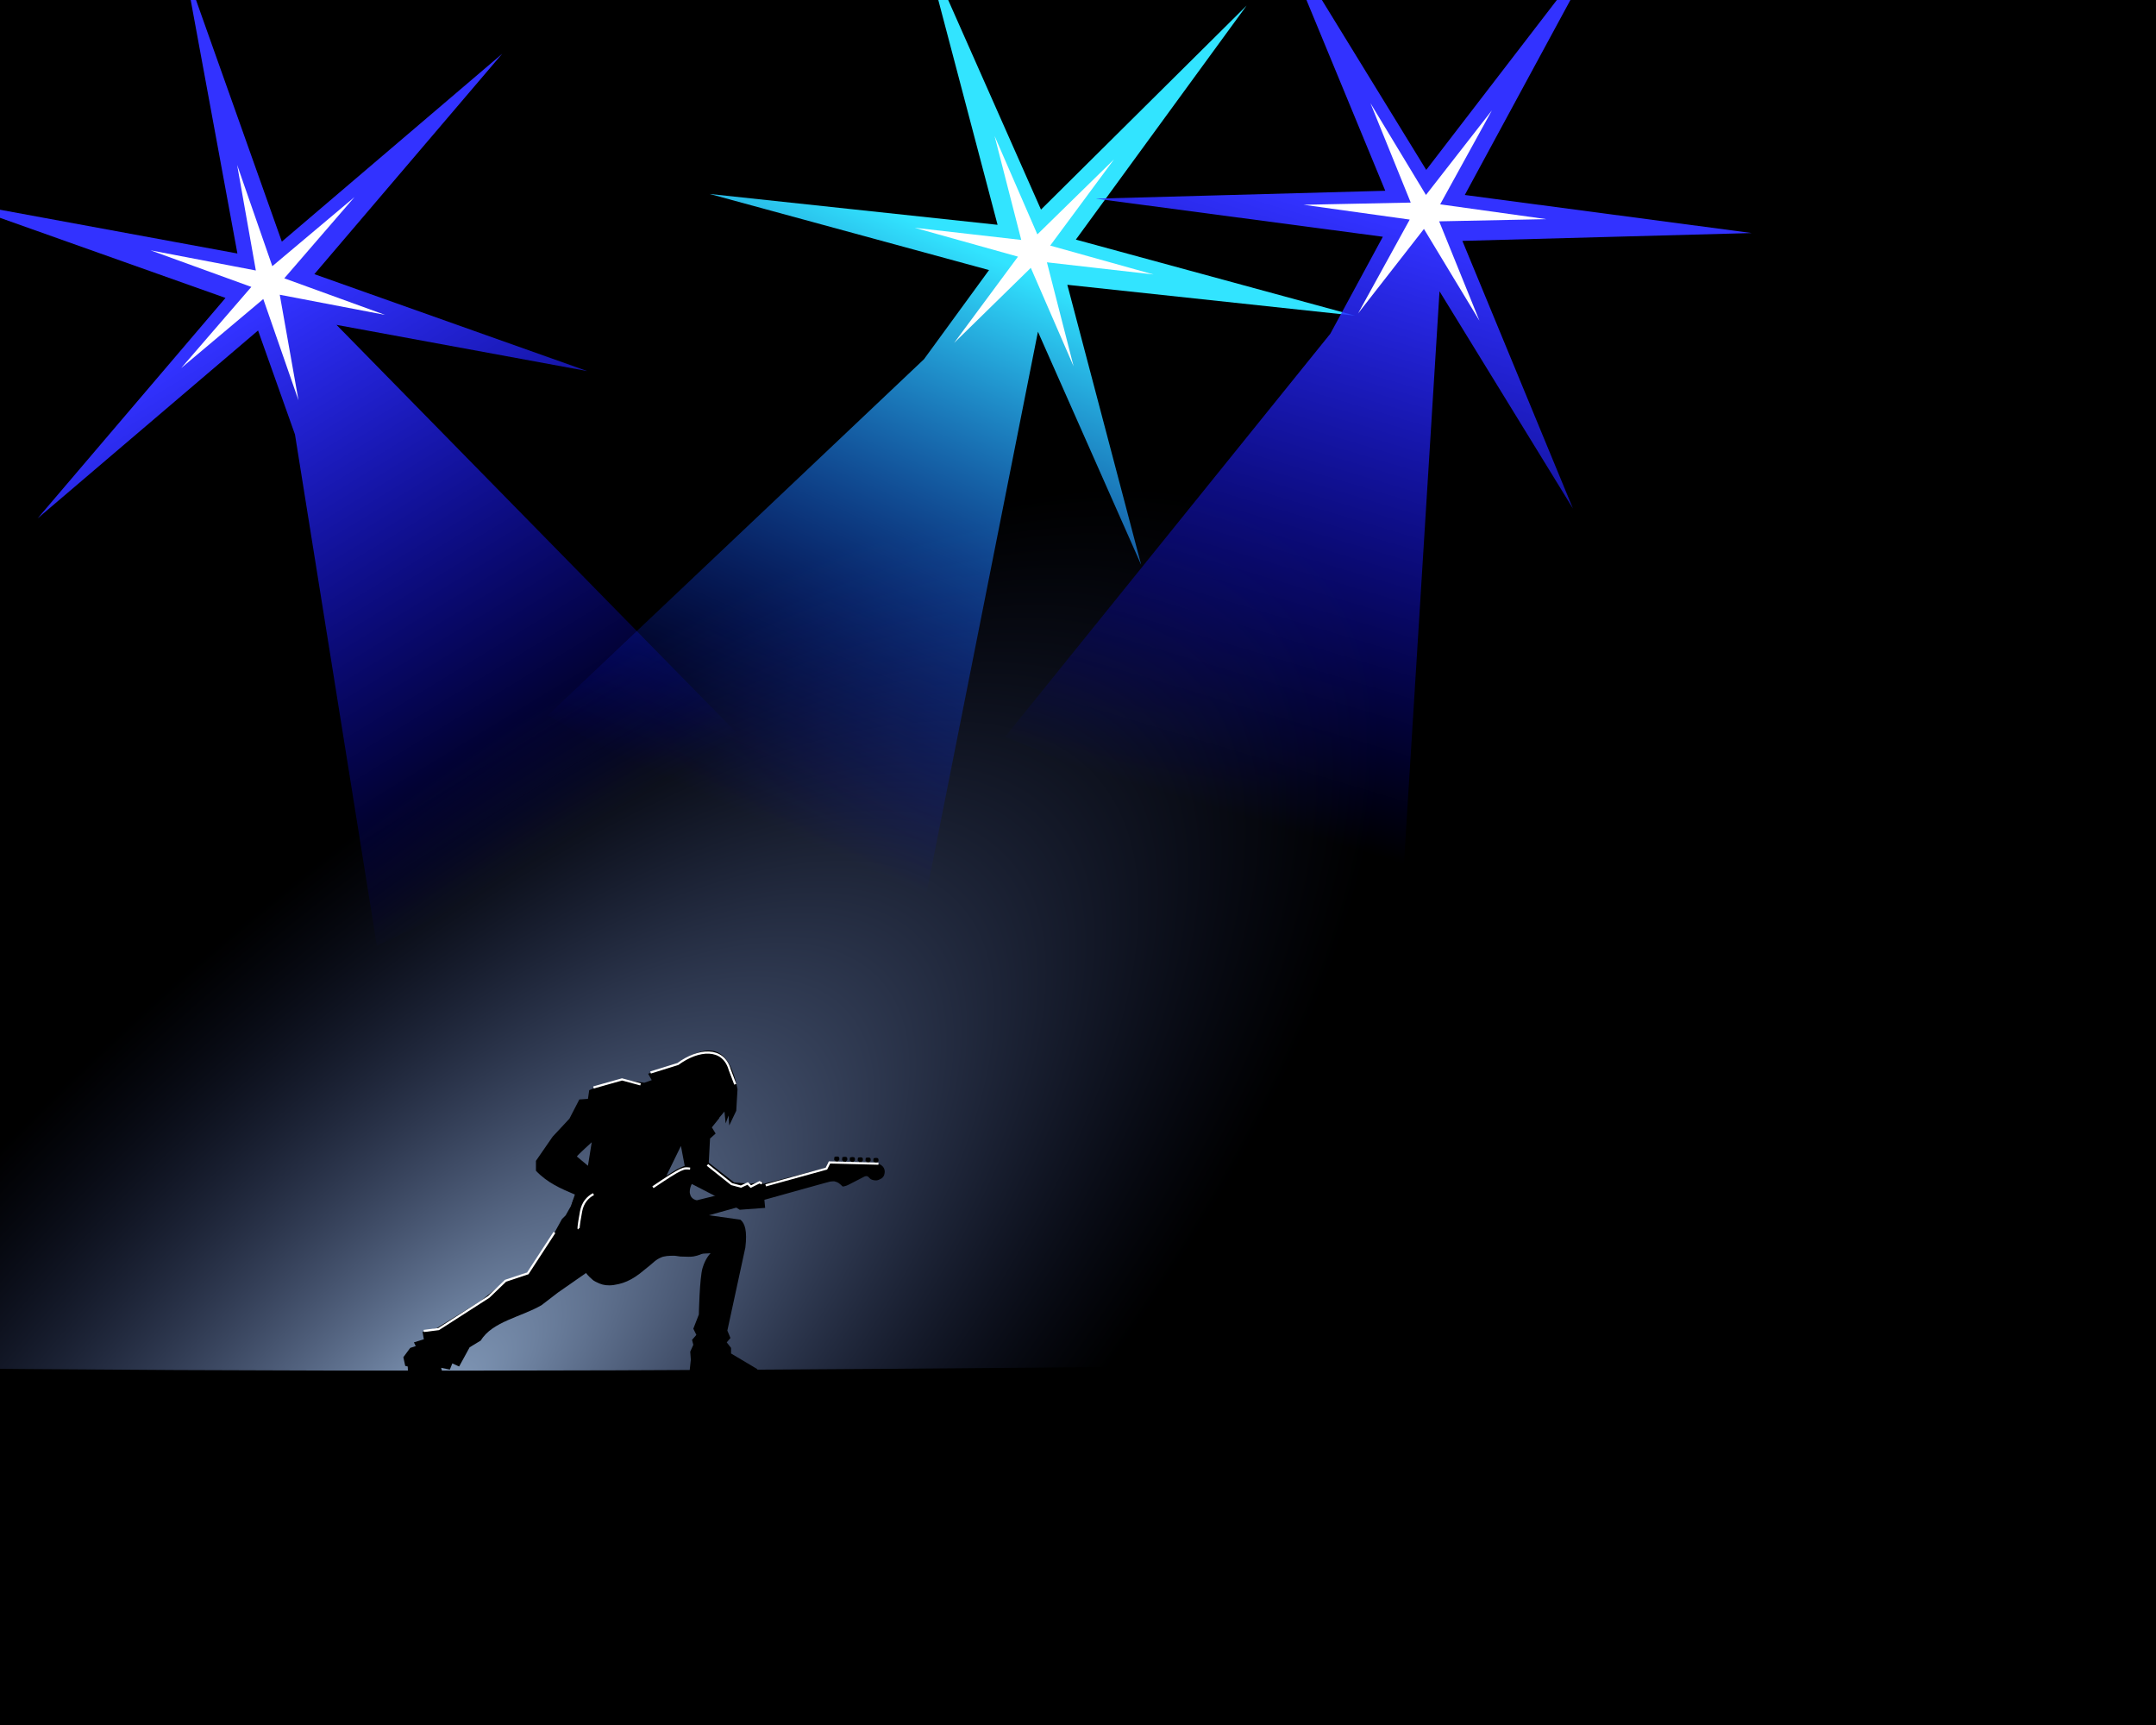 <?xml version="1.0" encoding="UTF-8" standalone="no"?>
<!-- Created with Sodipodi ("http://www.sodipodi.com/") -->

<svg
   xmlns:dc="http://purl.org/dc/elements/1.1/"
   xmlns:cc="http://creativecommons.org/ns#"
   xmlns:rdf="http://www.w3.org/1999/02/22-rdf-syntax-ns#"
   xmlns:svg="http://www.w3.org/2000/svg"
   xmlns="http://www.w3.org/2000/svg"
   xmlns:xlink="http://www.w3.org/1999/xlink"
   xmlns:sodipodi="http://sodipodi.sourceforge.net/DTD/sodipodi-0.dtd"
   xmlns:inkscape="http://www.inkscape.org/namespaces/inkscape"
   version="1.0"
   x="0"
   y="0"
   width="1000"
   height="800"
   id="svg559"
   sodipodi:version="0.32"
   inkscape:version="0.48.1 r9760"
   sodipodi:docname="guitar_bg.svg"
   inkscape:output_extension="org.inkscape.output.svg.inkscape">
  <sodipodi:namedview
     inkscape:window-height="1026"
     inkscape:window-width="1626"
     inkscape:pageshadow="2"
     inkscape:pageopacity="0.0"
     guidetolerance="10.0"
     gridtolerance="10.0"
     objecttolerance="10.0"
     borderopacity="1.0"
     bordercolor="#666666"
     pagecolor="#ffffff"
     id="base"
     inkscape:zoom="0.61522535"
     inkscape:cx="416.18137"
     inkscape:cy="566.15726"
     inkscape:window-x="54"
     inkscape:window-y="24"
     inkscape:current-layer="svg559"
     showgrid="false"
     showguides="true"
     inkscape:guide-bbox="true"
     inkscape:window-maximized="1" />
  <defs
     id="defs561">
    <linearGradient
       id="linearGradient3893">
      <stop
         id="stop3895"
         offset="0"
         style="stop-color:#32e4ff;stop-opacity:1;" />
      <stop
         id="stop3897"
         offset="1"
         style="stop-color:#0000ff;stop-opacity:0;" />
    </linearGradient>
    <linearGradient
       id="linearGradient3835">
      <stop
         style="stop-color:#3232ff;stop-opacity:1;"
         offset="0"
         id="stop3837" />
      <stop
         style="stop-color:#0000ff;stop-opacity:0;"
         offset="1"
         id="stop3839" />
    </linearGradient>
    <linearGradient
       id="linearGradient3819">
      <stop
         style="stop-color:#879fbe;stop-opacity:1;"
         offset="0"
         id="stop3821" />
      <stop
         style="stop-color:#1f2c66;stop-opacity:0;"
         offset="1"
         id="stop3823" />
    </linearGradient>
    <linearGradient
       id="linearGradient3941">
      <stop
         style="stop-color:#ffffff;stop-opacity:0.274;"
         offset="0"
         id="stop3943" />
      <stop
         style="stop-color:#ffffff;stop-opacity:0;"
         offset="1"
         id="stop3945" />
    </linearGradient>
    <linearGradient
       id="linearGradient3856">
      <stop
         style="stop-color:#101010;stop-opacity:1;"
         offset="0"
         id="stop3858" />
      <stop
         style="stop-color:#181818;stop-opacity:0.229;"
         offset="1"
         id="stop3860" />
    </linearGradient>
    <radialGradient
       inkscape:collect="always"
       xlink:href="#linearGradient3819"
       id="radialGradient3825"
       cx="166.404"
       cy="669.539"
       fx="166.404"
       fy="669.539"
       r="532.325"
       gradientTransform="matrix(0.782,-0.746,0.293,0.307,-130.208,573.816)"
       gradientUnits="userSpaceOnUse" />
    <linearGradient
       y2="449.806"
       x2="381.28"
       y1="684.162"
       x1="665.121"
       gradientTransform="matrix(0.337,0,0,0.337,-81.374,-51.873)"
       gradientUnits="userSpaceOnUse"
       id="linearGradient3484"
       xlink:href="#linearGradient3751-2"
       inkscape:collect="always" />
    <linearGradient
       inkscape:collect="always"
       id="linearGradient3751-2">
      <stop
         style="stop-color:black;stop-opacity:1;"
         offset="0"
         id="stop3753-4" />
      <stop
         style="stop-color:black;stop-opacity:0;"
         offset="1"
         id="stop3755-7" />
    </linearGradient>
    <inkscape:perspective
       id="perspective17"
       inkscape:persp3d-origin="128 : 85.333333 : 1"
       inkscape:vp_z="256 : 128 : 1"
       inkscape:vp_y="0 : 1000 : 0"
       inkscape:vp_x="0 : 128 : 1"
       sodipodi:type="inkscape:persp3d" />
    <filter
       inkscape:collect="always"
       id="filter3798"
       x="-0.41"
       width="1.819"
       y="-0.41"
       height="1.819">
      <feGaussianBlur
         inkscape:collect="always"
         stdDeviation="0.971"
         id="feGaussianBlur3800" />
    </filter>
    <linearGradient
       inkscape:collect="always"
       xlink:href="#linearGradient3835"
       id="linearGradient3841"
       x1="128.727"
       y1="140.275"
       x2="275.843"
       y2="381.638"
       gradientUnits="userSpaceOnUse" />
    <filter
       inkscape:collect="always"
       id="filter3853"
       x="-0.101"
       width="1.202"
       y="-0.084"
       height="1.168">
      <feGaussianBlur
         inkscape:collect="always"
         stdDeviation="15.838"
         id="feGaussianBlur3855" />
    </filter>
    <filter
       inkscape:collect="always"
       id="filter3869"
       x="-0.116"
       width="1.232"
       y="-0.115"
       height="1.231">
      <feGaussianBlur
         inkscape:collect="always"
         stdDeviation="6.593"
         id="feGaussianBlur3871" />
    </filter>
    <linearGradient
       inkscape:collect="always"
       xlink:href="#linearGradient3893"
       id="linearGradient3883"
       gradientUnits="userSpaceOnUse"
       x1="128.727"
       y1="140.275"
       x2="275.843"
       y2="381.638" />
    <linearGradient
       inkscape:collect="always"
       xlink:href="#linearGradient3835"
       id="linearGradient3891"
       gradientUnits="userSpaceOnUse"
       x1="128.727"
       y1="140.275"
       x2="275.843"
       y2="381.638" />
    <filter
       inkscape:collect="always"
       id="filter3928">
      <feGaussianBlur
         inkscape:collect="always"
         stdDeviation="1.7"
         id="feGaussianBlur3930" />
    </filter>
  </defs>
  <rect
     style="fill:#000000;fill-opacity:1;stroke:none"
     id="rect3045"
     width="1000"
     height="800"
     x="0"
     y="0" />
  <path
     style="fill:url(#radialGradient3825);fill-opacity:1;stroke:none"
     d="m 991.507,629.331 c -349.19,2.162 -664.787,9.392 -1051.647,4.876 L -19.505,206.721 993.132,218.099 z"
     id="path3049"
     inkscape:connector-curvature="0"
     sodipodi:nodetypes="ccccc" />
  <path
     style="fill:#000000;stroke:none"
     d="m 328.613,487.177 c -4.612,0.087 -9.881,2.949 -15.312,6.5 l -12.688,4.281 1.688,2.969 -3.438,1.219 -10.625,-1.438 -8.062,2 -6.875,2.875 -0.594,4.031 -4,0.281 -4.594,8.906 -7.781,8.344 -7.75,11.219 0,4.594 c 5.262,5.584 11.647,8.331 18.062,11.031 l -1.688,5.062 -2.594,4.594 -1.719,1.719 -3.156,5.75 -12.625,18.969 -10.062,3.719 -11.781,9.5 -20.406,12.625 -6.625,1.719 0.594,3.469 -4.594,1.438 0.844,1.719 -2.562,0.844 -3.188,4.312 0.875,4.031 1.156,0.281 0.281,6.031 5.469,9.5 8.031,2.594 4.875,-0.312 -0.562,-7.156 -2.594,-10.062 4.031,0.844 1.156,-2.875 3.156,1.438 4.875,-8.906 5.188,-3.156 c 5.262,-8.759 18.77,-10.916 28.156,-16.375 l 7.469,-5.75 21.844,-15.219 49.125,-3.156 c 0,0 -2.355,2.167 -3.75,6.875 -1.395,4.708 -1.719,21.562 -1.719,21.562 l -2.562,6.594 1.406,2.875 -2,2.312 0.594,2.281 -1.438,3.188 0.281,3.719 -0.594,5.469 8.625,1.438 2.312,-1.438 7.469,3.719 14.938,-0.281 -2,-4.594 -12.094,-7.188 0,-2.594 -2,-2.562 1.719,-2.031 -1.438,-3.438 8.344,-38.5 c 0.946,-7.734 -0.203,-11.314 -2.312,-12.938 l -38.781,-5.469 -2.844,-7.062 3.406,0.188 10.656,-21.844 3.156,16.656 19.531,10.062 4.594,2.875 11.781,-0.875 -1.156,-12.062 -5.75,0.875 -7.469,-0.594 -11.781,-9.188 0.594,-11.188 2.594,-2.312 -1.75,-2.875 3.469,-4.312 -0.094,-0.094 2.469,-2.938 0.562,5.5 1.344,-3.656 0.312,4.625 3.25,-6.812 0.594,-10.031 c -2.693,-13.564 -7.539,-18.049 -13.469,-17.938 z m -54.156,42.562 -1.75,10.906 -5.156,-4.312 c 0.862,-1.149 6.906,-6.594 6.906,-6.594 z"
     id="path4578"
     inkscape:connector-curvature="0" />
  <path
     inkscape:connector-curvature="0"
     style="fill:#000000"
     d="m 264.912,575.734 c 0.071,-0.358 0.363,-0.521 0.651,-0.362 0.092,0.05 0.203,0.082 0.248,0.069 0.079,-0.021 0.326,-0.295 0.355,-0.391 0.008,-0.026 -0.095,-0.515 -0.229,-1.087 -0.301,-1.292 -0.541,-2.496 -0.754,-3.774 -0.336,-2.017 -0.669,-4.721 -0.72,-5.849 -0.126,-2.789 0.355,-5.498 1.392,-7.848 0.406,-0.919 1.381,-2.645 1.846,-3.267 1.478,-1.979 3.327,-3.198 6.175,-4.071 1.718,-0.527 4.535,-1.04 6.155,-1.12 2.993,-0.149 6.478,0.105 12.089,0.882 3.172,0.439 4.101,0.535 5.379,0.554 3.334,0.05 6.297,-0.878 9.699,-3.037 1.892,-1.2 6.109,-3.779 6.612,-4.042 4.397,-2.305 8.027,-3.247 10.955,-2.842 0.584,0.081 1.654,0.346 2.162,0.536 0.951,0.355 1.724,0.934 2.155,1.615 0.162,0.255 0.206,0.365 0.288,0.704 0.093,0.387 0.098,0.398 0.141,0.293 0.025,-0.06 0.041,-0.122 0.037,-0.139 -0.024,-0.098 0.09,-0.016 0.294,0.214 l 0.233,0.263 0.137,-0.069 c 0.331,-0.166 0.54,-0.114 0.678,0.167 0.077,0.159 0.065,0.296 -0.062,0.704 -0.126,0.403 -0.22,0.521 -0.472,0.59 -0.227,0.062 -0.367,0.004 -0.46,-0.191 -0.129,-0.271 -0.299,-0.287 -0.659,-0.061 -0.099,0.062 -0.186,0.115 -0.193,0.117 -0.008,0.002 0.006,-0.067 0.03,-0.155 l 0.043,-0.159 -0.153,0.168 c -0.358,0.393 -0.624,0.527 -1.95,0.981 -1.161,0.397 -2.158,0.788 -2.943,1.153 -0.314,0.146 -0.734,0.338 -0.934,0.427 -0.435,0.194 -0.65,0.329 -0.962,0.607 -0.452,0.403 -0.809,0.874 -1.224,1.621 -0.685,1.23 -1.042,2.599 -1.023,3.919 0.004,0.325 0.034,0.487 0.184,1.043 0.206,0.759 0.302,0.95 0.733,1.45 0.319,0.371 0.655,0.638 1.097,0.871 0.412,0.217 1.159,0.463 1.294,0.426 0.057,-0.015 2.119,-0.522 4.583,-1.126 11.725,-2.873 19.457,-4.786 31.103,-7.695 2.099,-0.524 6.934,-1.747 10.287,-2.6 2.19,-0.558 6.854,-1.773 11.528,-3.004 l 2.261,-0.595 0.144,-0.265 c 0.192,-0.353 0.358,-0.73 0.5,-1.134 0.174,-0.496 0.348,-0.791 0.557,-0.942 0.405,-0.292 0.843,-0.385 1.62,-0.342 0.569,0.032 1.655,0.015 1.678,-0.026 0.039,-0.068 0.031,-0.504 -0.011,-0.586 -0.026,-0.051 -0.135,-0.116 -0.262,-0.156 -0.191,-0.06 -0.225,-0.088 -0.274,-0.223 -0.062,-0.17 -0.051,-0.548 0.029,-1.046 0.063,-0.391 0.085,-0.406 0.721,-0.495 0.493,-0.069 0.712,-0.064 1.035,0.023 0.27,0.073 0.401,0.173 0.488,0.371 0.087,0.2 0.131,0.743 0.08,0.988 -0.049,0.237 -0.233,0.455 -0.43,0.509 -0.166,0.045 -0.167,0.052 -0.1,0.443 0.036,0.21 0.038,0.213 0.175,0.218 0.567,0.021 2.236,0.042 2.242,0.028 0.004,-0.009 0.011,-0.118 0.017,-0.242 0.012,-0.277 -0.06,-0.392 -0.272,-0.437 -0.083,-0.018 -0.18,-0.055 -0.216,-0.082 -0.156,-0.119 -0.173,-0.511 -0.053,-1.207 l 0.061,-0.355 0.452,-0.096 c 0.772,-0.165 1.386,-0.083 1.63,0.217 0.125,0.153 0.137,0.188 0.177,0.513 0.049,0.39 0.032,0.609 -0.059,0.787 -0.081,0.156 -0.321,0.353 -0.433,0.355 -0.106,8.3e-4 -0.115,0.051 -0.064,0.374 l 0.038,0.239 1.115,0.038 c 0.613,0.021 1.124,0.03 1.135,0.02 0.045,-0.04 0.043,-0.47 -0.003,-0.552 -0.028,-0.049 -0.11,-0.102 -0.184,-0.118 -0.214,-0.046 -0.328,-0.13 -0.367,-0.271 -0.045,-0.164 -0.015,-0.694 0.06,-1.078 l 0.058,-0.295 0.28,-0.072 c 0.641,-0.164 0.98,-0.176 1.431,-0.048 0.215,0.061 0.286,0.105 0.382,0.236 0.103,0.141 0.123,0.203 0.161,0.501 0.059,0.463 -0.003,0.771 -0.196,0.968 -0.107,0.11 -0.184,0.155 -0.271,0.162 -0.134,0.009 -0.136,0.018 -0.073,0.442 l 0.03,0.206 1.196,0.055 c 0.658,0.03 1.2,0.046 1.204,0.035 0.031,-0.082 0.013,-0.542 -0.024,-0.606 -0.025,-0.044 -0.146,-0.11 -0.269,-0.147 -0.191,-0.058 -0.23,-0.088 -0.274,-0.209 -0.06,-0.164 -0.046,-0.552 0.036,-1.04 0.07,-0.414 0.082,-0.423 0.717,-0.514 0.71,-0.102 1.232,-0.007 1.446,0.264 0.087,0.11 0.111,0.185 0.155,0.488 0.068,0.466 0.029,0.714 -0.147,0.933 -0.108,0.135 -0.171,0.179 -0.289,0.199 -0.169,0.029 -0.169,0.028 -0.096,0.485 l 0.039,0.247 1.148,0.07 c 0.632,0.038 1.156,0.064 1.166,0.056 0.025,-0.02 0.042,-0.625 0.02,-0.708 -0.01,-0.037 -0.073,-0.088 -0.14,-0.112 -0.342,-0.123 -0.407,-0.166 -0.443,-0.295 -0.041,-0.151 -0.018,-0.598 0.055,-1.065 l 0.052,-0.331 0.474,-0.103 c 0.509,-0.11 0.843,-0.11 1.255,8.1e-4 0.248,0.067 0.363,0.156 0.452,0.35 0.083,0.181 0.141,0.74 0.099,0.941 -0.066,0.313 -0.297,0.58 -0.505,0.584 -0.113,0.002 -0.109,-0.026 -0.074,0.513 0.011,0.171 0.026,0.314 0.033,0.317 0.008,0.003 0.321,0.003 0.698,5.1e-4 0.377,-0.002 0.906,5.1e-4 1.176,0.008 0.27,0.007 0.493,0.007 0.495,-8.3e-4 0.022,-0.076 0.01,-0.523 -0.017,-0.612 -0.027,-0.093 -0.077,-0.129 -0.252,-0.185 -0.363,-0.115 -0.398,-0.253 -0.286,-1.112 0.072,-0.547 0.078,-0.555 0.521,-0.627 0.15,-0.025 0.352,-0.058 0.449,-0.074 0.369,-0.061 0.964,0.059 1.148,0.232 0.128,0.121 0.212,0.38 0.244,0.757 0.042,0.495 -0.128,0.848 -0.451,0.937 l -0.169,0.046 0.055,0.385 c 0.03,0.212 0.062,0.389 0.072,0.394 0.009,0.004 0.184,0.042 0.388,0.082 0.624,0.124 0.987,0.262 1.335,0.505 0.959,0.671 1.534,1.613 1.625,2.657 0.016,0.184 0.025,0.452 0.02,0.595 -0.011,0.314 -0.141,0.996 -0.258,1.347 -0.224,0.679 -0.719,1.279 -1.388,1.682 -0.662,0.399 -1.61,0.765 -2.081,0.803 -0.986,0.079 -2.159,-0.178 -2.823,-0.619 -0.199,-0.132 -0.528,-0.443 -0.863,-0.816 -0.419,-0.466 -0.847,-0.614 -1.446,-0.498 -0.395,0.076 -0.587,0.168 -2.882,1.377 -2.382,1.255 -3.855,2.01 -5.023,2.577 -0.809,0.393 -0.885,0.422 -1.664,0.64 -0.587,0.165 -0.855,0.224 -0.952,0.211 -0.1,-0.013 -0.219,-0.099 -0.451,-0.327 -0.463,-0.453 -1.14,-1.027 -1.499,-1.271 -0.392,-0.267 -0.74,-0.433 -1.275,-0.61 -0.794,-0.262 -0.949,-0.283 -1.594,-0.212 -0.321,0.035 -0.744,0.075 -0.94,0.089 -0.372,0.026 -2.18,0.525 -34.601,9.565 -2.772,0.773 -9.217,2.567 -14.324,3.987 -5.106,1.42 -10.457,2.913 -11.891,3.317 -1.434,0.404 -3.474,0.972 -4.533,1.262 l -1.925,0.527 -0.018,0.114 c -0.01,0.063 -0.071,0.181 -0.136,0.262 -0.633,0.799 -0.719,2.622 -0.2,4.223 0.612,1.886 1.735,3.231 3.268,3.912 0.396,0.176 0.952,0.258 2.185,0.323 0.696,0.037 2.126,0.016 2.797,-0.04 0.825,-0.069 1.287,0.011 1.826,0.316 0.621,0.352 0.95,0.801 1.11,1.516 0.15,0.667 0.057,1.156 -0.355,1.88 -0.143,0.252 -0.359,0.568 -0.48,0.703 -0.488,0.545 -1.888,1.44 -3.15,2.014 -0.602,0.274 -2.482,0.788 -3.192,0.872 -1.445,0.172 -2.318,0.176 -6.018,0.024 -0.227,-0.009 -0.828,-0.092 -1.337,-0.184 -1.411,-0.255 -2.237,-0.331 -3.342,-0.306 -1.782,0.039 -3.419,0.45 -5.015,1.259 -1.102,0.558 -2.055,1.237 -3.14,2.236 -0.358,0.33 -0.811,0.72 -1.006,0.867 -0.465,0.351 -0.984,0.772 -2.391,1.94 -2.251,1.868 -3.353,2.708 -4.75,3.617 -2.567,1.671 -5.081,2.77 -7.679,3.357 -1.778,0.402 -2.972,0.567 -4.213,0.583 -2.309,0.03 -4.052,-0.422 -6.393,-1.66 -1.001,-0.53 -1.052,-0.564 -1.805,-1.237 -1.707,-1.524 -2.518,-2.456 -3.423,-3.93 -1.125,-1.833 -2.125,-4.233 -2.817,-6.765 -0.212,-0.773 -0.672,-2.41 -1.024,-3.638 l -0.639,-2.232 -0.294,-0.079 -0.294,-0.079 -0.12,0.187 c -0.132,0.206 -0.246,0.259 -0.459,0.214 -0.244,-0.052 -0.349,-0.193 -0.464,-0.621 -0.074,-0.274 -0.093,-0.422 -0.071,-0.534 z"
     id="path3250"
     sodipodi:nodetypes="csssssssssssssssssssscccsssssscccssssssssssssscccssssssssssssssssssscccsssscccsssscccssssscccsssssssssscccsssscccsssssssssssssssscccssssssssssssssssssssssscccssssssssssssssssssssssssscccccssc" />
  <g
     id="g3873">
    <path
       sodipodi:nodetypes="ccccccccccccccc"
       inkscape:connector-curvature="0"
       id="path3830"
       d="M 85.774,-14.509 110.119,117.566 -21.957,93.221 104.591,138.171 17.466,240.398 119.692,153.272 136.816,201.492 174.801,438.61 355.152,353.635 156.081,150.662 272.373,172.09 145.802,127.14 232.927,24.937 130.724,112.062 z"
       style="fill:url(#linearGradient3841);stroke:none;fill-opacity:1;filter:url(#filter3853)" />
    <path
       transform="matrix(0.771,-0.201,0.201,0.771,-10.784,70.629)"
       d="m 206.144,80.733 -51.412,35.407 51.412,35.407 -56.369,-26.821 -4.957,62.228 -4.957,-62.228 -56.369,26.821 51.412,-35.407 -51.412,-35.407 56.369,26.821 4.957,-62.228 4.957,62.228 z"
       inkscape:randomized="0"
       inkscape:rounded="0"
       inkscape:flatsided="false"
       sodipodi:arg2="3.7025504e-17"
       sodipodi:arg1="-0.52359878"
       sodipodi:r2="9.9138403"
       sodipodi:r1="70.813148"
       sodipodi:cy="116.13914"
       sodipodi:cx="144.8176"
       sodipodi:sides="6"
       id="path3843"
       style="fill:#ffffff;fill-opacity:1;stroke:none;filter:url(#filter3869)"
       sodipodi:type="star" />
  </g>
  <g
     id="g3877"
     transform="matrix(0.564,0.826,-0.826,0.564,517.835,-60.061)">
    <path
       style="fill:url(#linearGradient3883);fill-opacity:1.0;stroke:none;filter:url(#filter3853)"
       d="M 85.774,-14.509 110.119,117.566 -21.957,93.221 104.591,138.171 17.466,240.398 119.692,153.272 136.816,201.492 174.801,438.61 355.152,353.635 156.081,150.662 272.373,172.09 145.802,127.14 232.927,24.937 130.724,112.062 z"
       id="path3879"
       inkscape:connector-curvature="0"
       sodipodi:nodetypes="ccccccccccccccc" />
    <path
       sodipodi:type="star"
       style="fill:#ffffff;fill-opacity:1;stroke:none;filter:url(#filter3869)"
       id="path3881"
       sodipodi:sides="6"
       sodipodi:cx="144.8176"
       sodipodi:cy="116.13914"
       sodipodi:r1="70.813148"
       sodipodi:r2="9.9138403"
       sodipodi:arg1="-0.52359878"
       sodipodi:arg2="3.7025504e-17"
       inkscape:flatsided="false"
       inkscape:rounded="0"
       inkscape:randomized="0"
       d="m 206.144,80.733 -51.412,35.407 51.412,35.407 -56.369,-26.821 -4.957,62.228 -4.957,-62.228 -56.369,26.821 51.412,-35.407 -51.412,-35.407 56.369,26.821 4.957,-62.228 4.957,62.228 z"
       transform="matrix(0.771,-0.201,0.201,0.771,-10.784,70.629)" />
  </g>
  <g
     transform="matrix(0.669,0.743,-0.743,0.669,675.204,-81.672)"
     id="g3885">
    <path
       sodipodi:nodetypes="ccccccccccccccc"
       inkscape:connector-curvature="0"
       id="path3887"
       d="M 85.774,-14.509 110.119,117.566 -21.957,93.221 104.591,138.171 17.466,240.398 119.692,153.272 136.816,201.492 174.801,438.61 355.152,353.635 156.081,150.662 272.373,172.09 145.802,127.14 232.927,24.937 130.724,112.062 z"
       style="fill:url(#linearGradient3891);fill-opacity:1;stroke:none;filter:url(#filter3853)" />
    <path
       transform="matrix(0.771,-0.201,0.201,0.771,-10.784,70.629)"
       d="m 206.144,80.733 -51.412,35.407 51.412,35.407 -56.369,-26.821 -4.957,62.228 -4.957,-62.228 -56.369,26.821 51.412,-35.407 -51.412,-35.407 56.369,26.821 4.957,-62.228 4.957,62.228 z"
       inkscape:randomized="0"
       inkscape:rounded="0"
       inkscape:flatsided="false"
       sodipodi:arg2="3.7025504e-17"
       sodipodi:arg1="-0.52359878"
       sodipodi:r2="9.9138403"
       sodipodi:r1="70.813148"
       sodipodi:cy="116.13914"
       sodipodi:cx="144.8176"
       sodipodi:sides="6"
       id="path3889"
       style="fill:#ffffff;fill-opacity:1;stroke:none;filter:url(#filter3869)"
       sodipodi:type="star" />
  </g>
  <path
     id="path3909"
     style="fill:none;stroke:#ffffff;stroke-width:1px;stroke-linecap:butt;stroke-linejoin:miter;stroke-opacity:1;filter:url(#filter3928)"
     d="m 196.538,617.254 6.896,-0.862 23.274,-14.941 7.758,-7.471 10.344,-3.448 12.355,-18.964 m 62.927,-29.596 c -3.161,-0.287 -3.161,-0.862 -17.24,8.62 m -27.571,3.205 c -2.823,1.461 -5.031,4.066 -5.76,8.001 -1.437,7.758 -1.149,8.045 -1.149,8.045 m 59.766,-29.596 11.206,8.907 4.31,1.149 3.161,-1.437 1.437,1.437 4.023,-2.011 1.149,0.575 m 1.724,0.862 28.159,-7.758 1.437,-2.873 22.7,0.575 0,0 0,0 m -105.7,-42.281 12.673,-3.945 c 9.527,-6.985 21.018,-8.042 24.078,2.731 l 2.535,6.677 m -65.76,1.476 13.217,-3.735 8.62,2.299" />
</svg>
